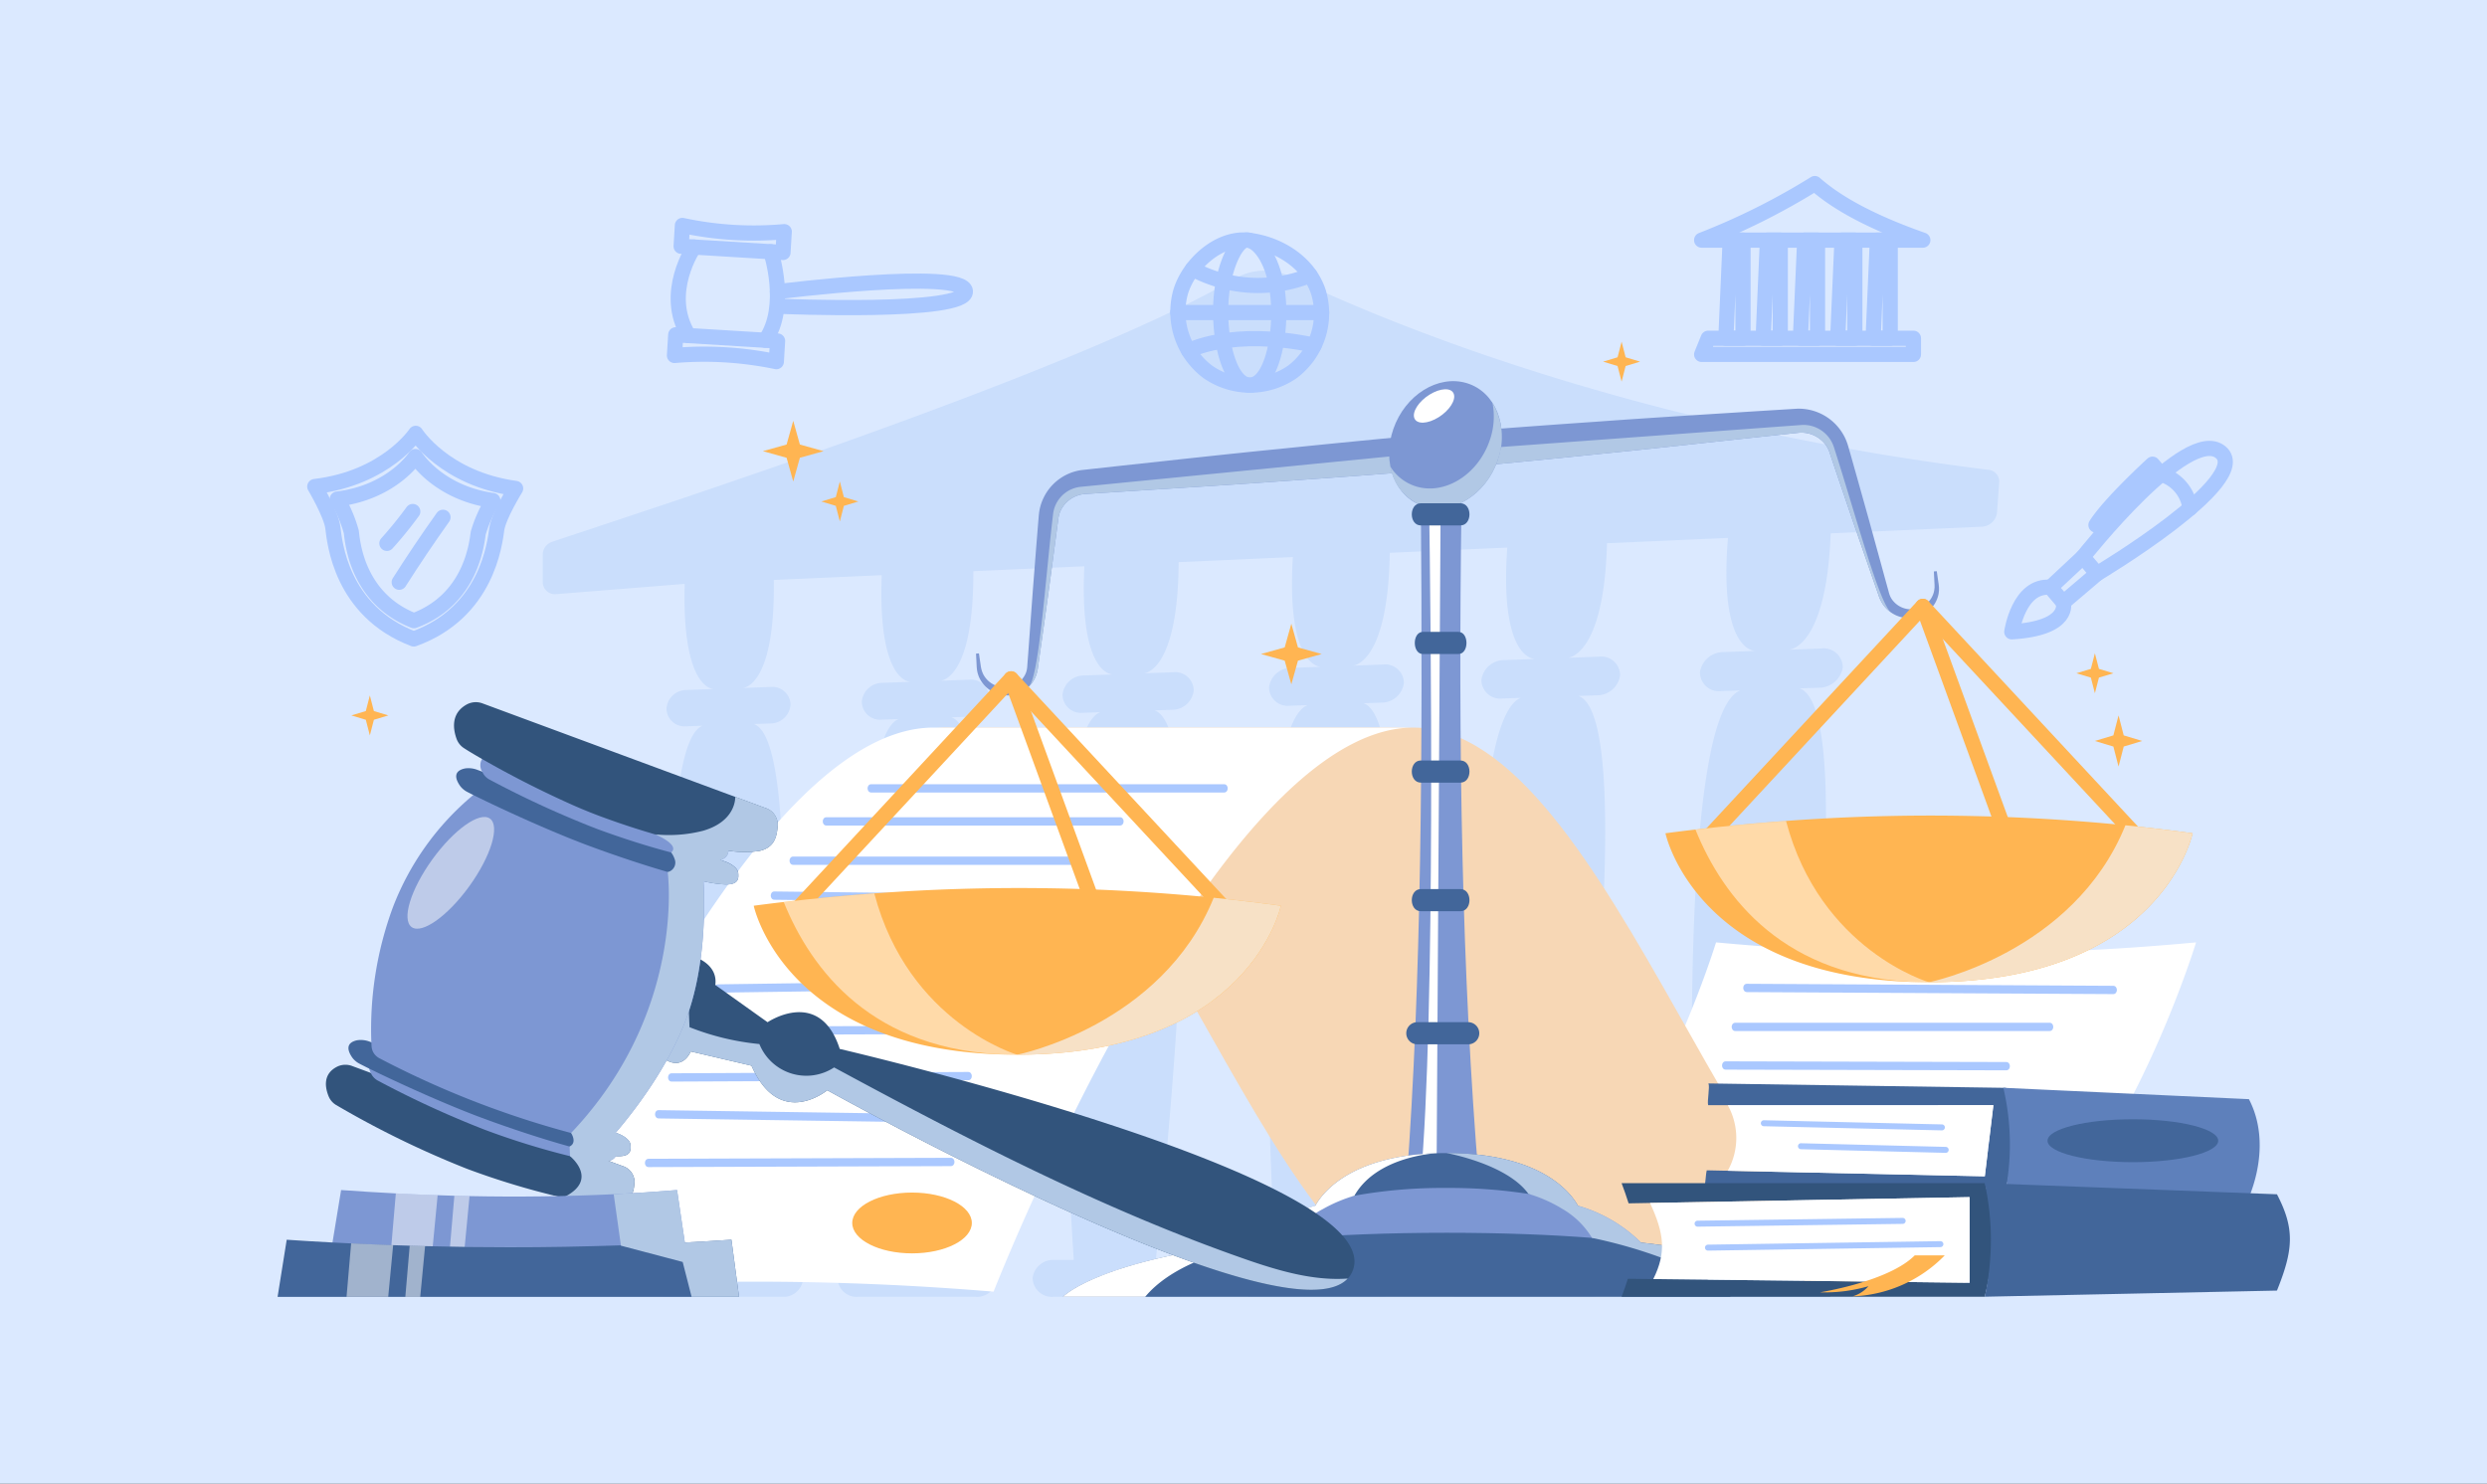 <svg id="Grupo_1099783" data-name="Grupo 1099783" xmlns="http://www.w3.org/2000/svg" xmlns:xlink="http://www.w3.org/1999/xlink" width="295" height="176.021" viewBox="0 0 295 176.021">
  <rect x="0" y="0" width="295" height="176.021" fill="#333333" stroke="none"/>
  <defs>
    <clipPath id="clip-path">
      <rect id="Rectángulo_401792" data-name="Rectángulo 401792" width="295" height="176.021" fill="none"/>
    </clipPath>
    <clipPath id="clip-path-3">
      <rect id="Rectángulo_401770" data-name="Rectángulo 401770" width="49.976" height="28.036" fill="none"/>
    </clipPath>
    <clipPath id="clip-path-4">
      <rect id="Rectángulo_401771" data-name="Rectángulo 401771" width="54.6" height="22.294" fill="none"/>
    </clipPath>
    <clipPath id="clip-path-5">
      <rect id="Rectángulo_401772" data-name="Rectángulo 401772" width="13.207" height="12.514" fill="none"/>
    </clipPath>
    <clipPath id="clip-path-6">
      <rect id="Rectángulo_401773" data-name="Rectángulo 401773" width="4.783" height="3.963" fill="none"/>
    </clipPath>
    <clipPath id="clip-path-7">
      <rect id="Rectángulo_401774" data-name="Rectángulo 401774" width="2.379" height="80.411" fill="none"/>
    </clipPath>
    <clipPath id="clip-path-8">
      <rect id="Rectángulo_401775" data-name="Rectángulo 401775" width="45.509" height="17.057" fill="none"/>
    </clipPath>
    <clipPath id="clip-path-9">
      <rect id="Rectángulo_401776" data-name="Rectángulo 401776" width="44.316" height="17.037" fill="none"/>
    </clipPath>
    <clipPath id="clip-path-10">
      <rect id="Rectángulo_401777" data-name="Rectángulo 401777" width="31.266" height="18.617" fill="none"/>
    </clipPath>
    <clipPath id="clip-path-11">
      <rect id="Rectángulo_401778" data-name="Rectángulo 401778" width="27.7" height="19.135" fill="none"/>
    </clipPath>
    <clipPath id="clip-path-14">
      <rect id="Rectángulo_401781" data-name="Rectángulo 401781" width="81.609" height="36.06" fill="none"/>
    </clipPath>
    <clipPath id="clip-path-15">
      <rect id="Rectángulo_401782" data-name="Rectángulo 401782" width="25.485" height="48.341" fill="none"/>
    </clipPath>
    <clipPath id="clip-path-16">
      <rect id="Rectángulo_401783" data-name="Rectángulo 401783" width="10.278" height="13.257" fill="none"/>
    </clipPath>
    <clipPath id="clip-path-17">
      <rect id="Rectángulo_401786" data-name="Rectángulo 401786" width="9.292" height="6.383" fill="none"/>
    </clipPath>
    <clipPath id="clip-path-18">
      <rect id="Rectángulo_401784" data-name="Rectángulo 401784" width="5.508" height="6.383" fill="none"/>
    </clipPath>
    <clipPath id="clip-path-19">
      <rect id="Rectángulo_401785" data-name="Rectángulo 401785" width="2.325" height="6.105" fill="none"/>
    </clipPath>
    <clipPath id="clip-path-20">
      <rect id="Rectángulo_401789" data-name="Rectángulo 401789" width="9.316" height="6.342" fill="none"/>
    </clipPath>
    <clipPath id="clip-path-21">
      <rect id="Rectángulo_401787" data-name="Rectángulo 401787" width="5.529" height="6.342" fill="none"/>
    </clipPath>
    <clipPath id="clip-path-22">
      <rect id="Rectángulo_401788" data-name="Rectángulo 401788" width="2.345" height="6.072" fill="none"/>
    </clipPath>
    <clipPath id="clip-path-23">
      <rect id="Rectángulo_401790" data-name="Rectángulo 401790" width="14.874" height="12.671" fill="none"/>
    </clipPath>
  </defs>
  <g id="Grupo_1099782" data-name="Grupo 1099782" clip-path="url(#clip-path)">
    <rect id="Rectángulo_401769" data-name="Rectángulo 401769" width="295" height="176.021" transform="translate(0 0)" fill="#dbe9ff"/>
    <g id="Grupo_1099781" data-name="Grupo 1099781">
      <g id="Grupo_1099780" data-name="Grupo 1099780" clip-path="url(#clip-path)">
        <path id="Trazado_875434" data-name="Trazado 875434" d="M335.135,105.265c-43.487-5.39-73.414-18.405-82.936-23a7.072,7.072,0,0,0-6.591.411c-19.567,11.42-73.214,28.528-80.838,31.136a1.61,1.61,0,0,0-1.093,1.506v3.258a1.441,1.441,0,0,0,1.527,1.443l15.311-1.223c-.341,12.432,3.3,12.48,3.477,12.475l-3.3.12a2.357,2.357,0,0,0-2.336,2.236,2.141,2.141,0,0,0,2.317,2.067l1.948-.066c-6.966,2.917-1.91,63.486-1.91,63.486l-2.217.006a2.268,2.268,0,0,0-2.367,2.134,2.241,2.241,0,0,0,2.351,2.124h13.654a2.316,2.316,0,0,0,2.425-2.147,2.254,2.254,0,0,0-2.383-2.145l-2.247.006s5.832-61.2-1.206-63.67l1.966-.067a2.393,2.393,0,0,0,2.38-2.246,2.151,2.151,0,0,0-2.342-2.083l-3.322.122c.178-.008,3.853-.325,3.676-12.816l12.808-.565c-.477,12.609,3.262,12.656,3.444,12.651l-3.387.124a2.439,2.439,0,0,0-2.423,2.268,2.162,2.162,0,0,0,2.359,2.095l2-.068c-7.187,2.961-2.508,64.221-2.508,64.221l-2.277.006a2.346,2.346,0,0,0-2.452,2.163,2.263,2.263,0,0,0,2.393,2.152h14.023a2.4,2.4,0,0,0,2.513-2.176,2.275,2.275,0,0,0-2.426-2.174l-2.308.006s6.518-61.908-.688-64.411l2.021-.069a2.476,2.476,0,0,0,2.469-2.279,2.171,2.171,0,0,0-2.385-2.111l-3.414.125c.183-.008,3.962-.332,3.91-13l13.169-.581c-.621,12.791,3.222,12.837,3.409,12.832l-3.483.127a2.525,2.525,0,0,0-2.514,2.3,2.183,2.183,0,0,0,2.4,2.124l2.058-.07C222.388,137.03,226.665,199,226.665,199l-2.339.006a2.428,2.428,0,0,0-2.542,2.192h0a2.284,2.284,0,0,0,2.436,2.181h14.408a2.482,2.482,0,0,0,2.605-2.206,2.3,2.3,0,0,0-2.47-2.2l-2.372.006s7.241-62.637-.141-65.173l2.078-.071a2.566,2.566,0,0,0,2.562-2.313,2.193,2.193,0,0,0-2.429-2.141l-3.511.128c.188-.008,4.077-.339,4.155-13.192l13.546-.6c-.774,12.979,3.177,13.023,3.369,13.018l-3.582.131a2.617,2.617,0,0,0-2.609,2.337,2.206,2.206,0,0,0,2.448,2.153l2.117-.072c-7.656,3.053-3.8,65.755-3.8,65.755l-2.4.006a2.514,2.514,0,0,0-2.635,2.222,2.306,2.306,0,0,0,2.48,2.212H262.84a2.573,2.573,0,0,0,2.7-2.237,2.32,2.32,0,0,0-2.516-2.235l-2.438.006s8-63.386.438-65.955l2.138-.073a2.661,2.661,0,0,0,2.659-2.348,2.216,2.216,0,0,0-2.475-2.171l-3.612.133c.194-.009,4.2-.346,4.412-13.389l13.939-.615c-.935,13.172,3.128,13.215,3.326,13.209l-3.686.135a2.715,2.715,0,0,0-2.708,2.373,2.229,2.229,0,0,0,2.495,2.184l2.178-.074c-7.907,3.1-4.507,66.555-4.507,66.555l-2.471.006a2.607,2.607,0,0,0-2.733,2.254,2.329,2.329,0,0,0,2.526,2.242h15.226a2.669,2.669,0,0,0,2.8-2.268,2.344,2.344,0,0,0-2.563-2.266l-2.507.007s8.8-64.158,1.05-66.761l2.2-.075a2.762,2.762,0,0,0,2.761-2.384,2.239,2.239,0,0,0-2.523-2.2l-3.717.136c.2-.009,4.319-.353,4.683-13.591l14.348-.633c-1.1,13.371,3.076,13.412,3.28,13.406l-3.794.139a2.819,2.819,0,0,0-2.813,2.409,2.252,2.252,0,0,0,2.543,2.215l2.242-.076c-8.169,3.151-5.248,67.378-5.248,67.378l-2.542.006a2.706,2.706,0,0,0-2.835,2.286,2.352,2.352,0,0,0,2.574,2.274h15.662a2.771,2.771,0,0,0,2.908-2.3,2.367,2.367,0,0,0-2.612-2.3l-2.579.006s9.648-64.952,1.7-67.59l2.264-.078a2.869,2.869,0,0,0,2.867-2.421,2.263,2.263,0,0,0-2.573-2.234l-3.826.14c.205-.009,4.449-.361,4.969-13.8l17.89-.789a1.9,1.9,0,0,0,1.833-1.633l.262-3.651a1.393,1.393,0,0,0-1.3-1.469" transform="translate(-99.297 -49.528)" fill="#cadefc"/>
        <path id="Trazado_875435" data-name="Trazado 875435" d="M466.613,284.243s-12.672,41.436-33,41.436h56.94c20.324,0,33-41.436,33-41.436a307.922,307.922,0,0,1-56.94,0" transform="translate(-263.061 -172.441)" fill="#fff"/>
        <path id="Trazado_875436" data-name="Trazado 875436" d="M569.589,296.966l-33.879-.186-9.567-.053c-.583,0-.583.981,0,.985l33.879.186,9.567.053c.583,0,.583-.982,0-.985" transform="translate(-318.928 -180.014)" fill="#aac8ff"/>
        <path id="Trazado_875437" data-name="Trazado 875437" d="M559.927,308.475H522.656c-.583,0-.584.984,0,.984h37.271c.583,0,.583-.984,0-.984" transform="translate(-316.812 -187.141)" fill="#aac8ff"/>
        <path id="Trazado_875438" data-name="Trazado 875438" d="M553.02,320.2l-25.852-.062-7.418-.018c-.583,0-.583.983,0,.984l25.852.062,7.418.018c.583,0,.583-.983,0-.985" transform="translate(-315.049 -194.206)" fill="#aac8ff"/>
        <path id="Trazado_875439" data-name="Trazado 875439" d="M541.737,332.77,515.1,332.7c-.583,0-.584.983,0,.985l26.639.067c.583,0,.583-.983,0-.985" transform="translate(-312.228 -201.84)" fill="#aac8ff"/>
        <path id="Trazado_875440" data-name="Trazado 875440" d="M549.6,344.015l-30.766-.219-8.678-.062c-.583,0-.583.981,0,.985l30.766.219L549.6,345c.583,0,.583-.98,0-.984" transform="translate(-309.231 -208.533)" fill="#aac8ff"/>
        <path id="Trazado_875441" data-name="Trazado 875441" d="M533.893,354.715l-23.171-.282-6.669-.081c-.583-.007-.583.977,0,.985l23.171.282,6.669.081c.582.007.583-.977,0-.984" transform="translate(-305.527 -214.973)" fill="#aac8ff"/>
        <path id="Trazado_875442" data-name="Trazado 875442" d="M534.763,364.833l-28.683-.285-8.131-.081c-.582-.006-.583.979,0,.985l28.683.285,8.131.081c.583.006.583-.979,0-.985" transform="translate(-301.824 -221.11)" fill="#aac8ff"/>
        <path id="Trazado_875443" data-name="Trazado 875443" d="M338.424,219.454h-56.94c23.612,0,39.516,66.92,59.839,66.92h56.94c-20.323,0-36.227-66.92-59.839-66.92" transform="translate(-170.767 -133.135)" fill="#f7d7b5"/>
        <path id="Trazado_875444" data-name="Trazado 875444" d="M211.808,286.374s26.191-66.919,49.8-66.919H204.67c-23.611,0-49.8,66.919-49.8,66.919a342.11,342.11,0,0,1,56.94,0" transform="translate(-93.953 -133.136)" fill="#fff"/>
        <path id="Trazado_875445" data-name="Trazado 875445" d="M303.914,236.532H262.07c-.583,0-.583.985,0,.985h41.845c.583,0,.583-.985,0-.985" transform="translate(-158.724 -143.496)" fill="#aac8ff"/>
        <path id="Trazado_875446" data-name="Trazado 875446" d="M283.367,246.493H248.554c-.583,0-.583.985,0,.985h34.814c.582,0,.583-.985,0-.985" transform="translate(-150.524 -149.539)" fill="#aac8ff"/>
        <path id="Trazado_875447" data-name="Trazado 875447" d="M271.8,258.352h-33.27c-.583,0-.583.985,0,.985H271.8c.583,0,.583-.985,0-.985" transform="translate(-144.44 -156.734)" fill="#aac8ff"/>
        <path id="Trazado_875448" data-name="Trazado 875448" d="M257.871,295.395l-32.754.461-9.261.13c-.582.008-.584.993,0,.985l32.754-.461,9.262-.13c.582-.008.584-.993,0-.985" transform="translate(-130.687 -179.206)" fill="#aac8ff"/>
        <path id="Trazado_875449" data-name="Trazado 875449" d="M241.1,309.387l-25.781.082-7.318.023c-.582,0-.583.986,0,.984l25.781-.082,7.318-.024c.582,0,.583-.987,0-.985" transform="translate(-125.925 -187.695)" fill="#aac8ff"/>
        <path id="Trazado_875450" data-name="Trazado 875450" d="M237.059,323.325l-27.382.122-7.775.035c-.583,0-.584.987,0,.984l27.382-.122,7.775-.035c.582,0,.583-.987,0-.984" transform="translate(-122.222 -196.151)" fill="#aac8ff"/>
        <path id="Trazado_875451" data-name="Trazado 875451" d="M224.729,335.228l-26.753-.389c-.583-.008-.583.976,0,.985l26.753.389c.583.008.583-.977,0-.985" transform="translate(-119.84 -203.136)" fill="#aac8ff"/>
        <path id="Trazado_875452" data-name="Trazado 875452" d="M230.768,349.216l-27.953.09-7.89.026c-.582,0-.583.987,0,.985l27.953-.09,7.89-.025c.582,0,.583-.987,0-.985" transform="translate(-117.989 -211.858)" fill="#aac8ff"/>
        <path id="Trazado_875453" data-name="Trazado 875453" d="M265.1,269.255l-25.139-.291-7.1-.082c-.583-.007-.583.978,0,.985l25.139.291,7.1.082c.583.007.583-.978,0-.985" transform="translate(-141.001 -163.122)" fill="#aac8ff"/>
        <path id="Trazado_875454" data-name="Trazado 875454" d="M271.194,363.3c0,1.992-3.175,3.607-7.092,3.607s-7.092-1.615-7.092-3.607,3.175-3.607,7.092-3.607,7.092,1.615,7.092,3.607" transform="translate(-155.919 -218.213)" fill="#ffb552"/>
        <path id="Trazado_875455" data-name="Trazado 875455" d="M349.389,130.7l.417,4.247c-.942.077-1.885.154-2.827.224q-8.048.645-16.109,1.191c-6.312.459-12.632.832-18.953,1.239l-4.691.3a3.491,3.491,0,0,0-2.825,1.911,2.937,2.937,0,0,0-.274.848c-.006.039-.014.065-.023.115l-.019.16-.041.32-.084.632-.336,2.545-.683,5.08-.708,5.078-.358,2.536-.18,1.27a4.6,4.6,0,0,1-.137.724,3.686,3.686,0,0,1-.28.717,3.611,3.611,0,0,1-.7.938,3.574,3.574,0,0,1-1.425.849,3.706,3.706,0,0,1-2.633-.166,3.626,3.626,0,0,1-1.882-1.975l-.109-.337c-.026-.118-.051-.233-.073-.352l-.038-.351-.015-.323-.067-1.286.344-.03.188,1.276.045.32.06.289.086.279.109.262a2.833,2.833,0,0,0,1.613,1.425,2.864,2.864,0,0,0,2.035-.069,2.678,2.678,0,0,0,1.4-1.375,2.259,2.259,0,0,0,.148-.472,3.949,3.949,0,0,0,.058-.54l.1-1.282.185-2.566.377-5.129.4-5.124.206-2.56.055-.642.024-.318.015-.163.022-.2a5.748,5.748,0,0,1,.417-1.584,5.908,5.908,0,0,1,4.63-3.573l4.763-.525c6.294-.676,12.582-1.385,18.878-2q9.445-.975,18.894-1.837" transform="translate(-178.564 -79.29)" fill="#7d97d3"/>
        <g id="Grupo_1099719" data-name="Grupo 1099719" transform="translate(122.014 53.451)" style="mix-blend-mode: multiply;isolation: isolate">
          <g id="Grupo_1099718" data-name="Grupo 1099718">
            <g id="Grupo_1099717" data-name="Grupo 1099717" clip-path="url(#clip-path-3)">
              <path id="Trazado_875456" data-name="Trazado 875456" d="M360.18,135.893l-.9.612-2.671,1.815q-8.048.645-16.109,1.191c-6.312.459-12.632.832-18.953,1.239l-4.691.3a3.491,3.491,0,0,0-2.825,1.911,2.933,2.933,0,0,0-.274.848c-.006.039-.014.065-.023.115l-.019.16-.041.32-.084.632-.336,2.545-.683,5.08-.708,5.078-.358,2.536-.18,1.27a4.6,4.6,0,0,1-.137.724,3.707,3.707,0,0,1-.28.717,3.621,3.621,0,0,1-.7.938c1.222-1.061,1.934-12.388,2.892-20.461a3.679,3.679,0,0,1,3.2-3.258l42.927-4.224Z" transform="translate(-310.205 -135.893)" fill="#b1c8e5"/>
            </g>
          </g>
        </g>
        <path id="Trazado_875457" data-name="Trazado 875457" d="M433.515,126.213l.417,4.247c.942-.085,1.883-.17,2.824-.262q8.039-.735,16.071-1.572c6.3-.623,12.583-1.333,18.877-2.008l4.672-.5a3.591,3.591,0,0,1,3.149,1.4,3,3,0,0,1,.435.788c.014.036.027.062.045.109l.049.154.1.308.205.608.826,2.445,1.661,4.879,1.685,4.873.845,2.432.425,1.218a4.666,4.666,0,0,0,.275.688,3.792,3.792,0,0,0,.415.657,3.728,3.728,0,0,0,.872.8,3.67,3.67,0,0,0,4.123-.018,3.5,3.5,0,0,0,1.466-2.262l.042-.35c0-.121,0-.238,0-.358l-.031-.351-.048-.32-.184-1.276-.344.029.064,1.287.018.323,0,.294-.031.289-.056.276a2.736,2.736,0,0,1-1.309,1.675,2.854,2.854,0,0,1-2.014.278,2.77,2.77,0,0,1-1.648-1.113,2.312,2.312,0,0,1-.237-.439,4.029,4.029,0,0,1-.162-.521l-.344-1.244-.682-2.492-1.369-4.979-1.393-4.969-.7-2.482-.179-.621-.086-.309-.047-.158-.061-.191a5.868,5.868,0,0,0-.718-1.486,6.09,6.09,0,0,0-5.248-2.725l-4.786.294c-6.32.407-12.641.78-18.952,1.243q-9.477.65-18.936,1.411" transform="translate(-262.999 -74.778)" fill="#7d97d3"/>
        <g id="Grupo_1099722" data-name="Grupo 1099722" transform="translate(169.769 50.406)" style="mix-blend-mode: multiply;isolation: isolate">
          <g id="Grupo_1099721" data-name="Grupo 1099721">
            <g id="Grupo_1099720" data-name="Grupo 1099720" clip-path="url(#clip-path-4)">
              <path id="Trazado_875458" data-name="Trazado 875458" d="M431.616,131.387l1.008.448,2.98,1.33q8.039-.735,16.071-1.572c6.3-.623,12.583-1.333,18.878-2.008l4.672-.5a3.591,3.591,0,0,1,3.149,1.4,2.991,2.991,0,0,1,.434.788c.014.036.027.062.046.109l.05.154.1.308.205.608.826,2.445,1.661,4.879,1.685,4.873.845,2.432.424,1.218a4.722,4.722,0,0,0,.276.688,3.783,3.783,0,0,0,.415.657,3.737,3.737,0,0,0,.873.8c-1.408-.835-4.315-11.852-6.828-19.627a3.8,3.8,0,0,0-3.783-2.659l-43.032,3.156Z" transform="translate(-431.616 -128.152)" fill="#b1c8e5"/>
            </g>
          </g>
        </g>
        <path id="Trazado_875459" data-name="Trazado 875459" d="M431.782,124.376c-1.4,4.037-5.3,6.473-8.71,5.441s-5.048-5.142-3.652-9.18,5.3-6.473,8.71-5.441,5.049,5.142,3.652,9.18" transform="translate(-254.146 -69.742)" fill="#7d97d3"/>
        <g id="Grupo_1099725" data-name="Grupo 1099725" transform="translate(164.93 47.797)" style="mix-blend-mode: multiply;isolation: isolate">
          <g id="Grupo_1099724" data-name="Grupo 1099724">
            <g id="Grupo_1099723" data-name="Grupo 1099723" clip-path="url(#clip-path-5)">
              <path id="Trazado_875460" data-name="Trazado 875460" d="M432.021,128.356c-1.4,4.034-5.3,6.471-8.711,5.439a5.934,5.934,0,0,1-4-4.707,5.518,5.518,0,0,0,3.057,2.345c3.415,1.033,7.314-1.4,8.711-5.438a8.5,8.5,0,0,0,.34-4.477,7.9,7.9,0,0,1,.6,6.839" transform="translate(-419.313 -121.517)" fill="#b1c8e5"/>
            </g>
          </g>
        </g>
        <g id="Grupo_1099728" data-name="Grupo 1099728" transform="translate(167.706 46.18)" style="mix-blend-mode: soft-light;isolation: isolate">
          <g id="Grupo_1099727" data-name="Grupo 1099727">
            <g id="Grupo_1099726" data-name="Grupo 1099726" clip-path="url(#clip-path-6)">
              <path id="Trazado_875461" data-name="Trazado 875461" d="M429.3,120.732c-1.287.8-2.57.854-2.865.112s.509-2,1.8-2.8,2.57-.854,2.865-.112-.509,2-1.8,2.8" transform="translate(-426.372 -117.406)" fill="#fff"/>
            </g>
          </g>
        </g>
        <path id="Trazado_875462" data-name="Trazado 875462" d="M432.772,232.21H424.2c1.749-23.541,1.922-50.778,1.685-80.411h4.827c-.426,28.98.04,56.216,2.062,80.411" transform="translate(-257.347 -92.091)" fill="#7d97d3"/>
        <g id="Grupo_1099731" data-name="Grupo 1099731" transform="translate(168.504 59.708)" style="mix-blend-mode: soft-light;isolation: isolate">
          <g id="Grupo_1099730" data-name="Grupo 1099730">
            <g id="Grupo_1099729" data-name="Grupo 1099729" clip-path="url(#clip-path-7)">
              <path id="Trazado_875463" data-name="Trazado 875463" d="M430.78,151.8l-.487,80.411H428.4c1.8-19.625,1.2-67.77,1.011-80.411Z" transform="translate(-428.401 -151.799)" fill="#fff"/>
            </g>
          </g>
        </g>
        <path id="Trazado_875464" data-name="Trazado 875464" d="M431.395,308.309h-5.929a1.314,1.314,0,1,0,0,2.626h5.929a1.314,1.314,0,1,0,0-2.626" transform="translate(-257.293 -187.041)" fill="#42669a"/>
        <path id="Trazado_875465" data-name="Trazado 875465" d="M431.522,268.164h-4.694c-1.43,0-1.433,2.626,0,2.626h4.694c1.43,0,1.433-2.626,0-2.626" transform="translate(-258.291 -162.686)" fill="#42669a"/>
        <path id="Trazado_875466" data-name="Trazado 875466" d="M431.522,229.376h-4.694c-1.43,0-1.433,2.626,0,2.626h4.694c1.43,0,1.433-2.626,0-2.626" transform="translate(-258.291 -139.155)" fill="#42669a"/>
        <path id="Trazado_875467" data-name="Trazado 875467" d="M431.825,190.589h-4.207c-1.282,0-1.284,2.626,0,2.626h4.207c1.282,0,1.284-2.626,0-2.626" transform="translate(-258.838 -115.624)" fill="#42669a"/>
        <path id="Trazado_875468" data-name="Trazado 875468" d="M431.522,151.8h-4.694c-1.43,0-1.433,2.626,0,2.626h4.694c1.43,0,1.433-2.626,0-2.626" transform="translate(-258.291 -92.093)" fill="#42669a"/>
        <path id="Trazado_875469" data-name="Trazado 875469" d="M427.7,354.431H396.168a3.984,3.984,0,0,1,.189-.393c.75-1.372,4-5.908,14.382-6.233a.412.412,0,0,1,.047,0c.373-.012.755-.016,1.15-.016,11.328,0,14.8,4.829,15.578,6.253a3.984,3.984,0,0,1,.189.393" transform="translate(-240.342 -210.99)" fill="#42669a"/>
        <path id="Trazado_875470" data-name="Trazado 875470" d="M423.29,365.909H375.5a4.734,4.734,0,0,1,.592-.834c.073-.088.155-.188.249-.289a17.416,17.416,0,0,1,7.476-4.364,36.148,36.148,0,0,1,4.637-1.191,58.817,58.817,0,0,1,10.942-.922,61.126,61.126,0,0,1,9.706.706l.017,0a37.176,37.176,0,0,1,5.855,1.4,17.421,17.421,0,0,1,7.472,4.364,5.463,5.463,0,0,1,.841,1.123" transform="translate(-227.805 -217.374)" fill="#7d97d3"/>
        <path id="Trazado_875471" data-name="Trazado 875471" d="M411.565,379.428H320.543s4.058-4.311,22.459-6.441c1.347-.156,2.767-.3,4.272-.429.094-.008.18-.016.253-.024l.15-.012.142-.012c5.113-.421,11.144-.682,18.238-.682,6.64,0,12.349.229,17.243.606,2.08.16,4.01.345,5.808.553,18.4,2.13,22.459,6.441,22.459,6.441" transform="translate(-194.463 -225.576)" fill="#42669a"/>
        <g id="Grupo_1099734" data-name="Grupo 1099734" transform="translate(171.594 136.796)" style="mix-blend-mode: multiply;isolation: isolate">
          <g id="Grupo_1099733" data-name="Grupo 1099733">
            <g id="Grupo_1099732" data-name="Grupo 1099732" clip-path="url(#clip-path-8)">
              <path id="Trazado_875472" data-name="Trazado 875472" d="M481.764,364.842H469.956c-2.419-2.394-6.614-4.159-10.166-5.318a58.384,58.384,0,0,0-6.292-1.676,9.941,9.941,0,0,0-3.474-3.417,16.626,16.626,0,0,0-4.045-1.8.065.065,0,0,0-.017,0c-2.539-3.565-9.707-4.845-9.707-4.845,11.328,0,14.8,4.829,15.579,6.252a17.426,17.426,0,0,1,7.472,4.364c18.4,2.13,22.459,6.441,22.459,6.441" transform="translate(-436.255 -347.785)" fill="#b1c8e5"/>
            </g>
          </g>
        </g>
        <g id="Grupo_1099737" data-name="Grupo 1099737" transform="translate(126.08 136.816)" style="mix-blend-mode: soft-light;isolation: isolate">
          <g id="Grupo_1099736" data-name="Grupo 1099736">
            <g id="Grupo_1099735" data-name="Grupo 1099735" clip-path="url(#clip-path-9)">
              <path id="Trazado_875473" data-name="Trazado 875473" d="M364.859,347.836c-.609.032-7.18.509-9.745,5.041a0,0,0,0,0,0,0,17.684,17.684,0,0,0-3.732,1.58,8.315,8.315,0,0,0-3.56,3.493l-.142.012-.15.012c-.073.008-.158.016-.253.024a44.373,44.373,0,0,0-4.521.718c-4.049.862-9.518,2.627-12.456,6.152h-9.753s4.058-4.311,22.459-6.441a17.414,17.414,0,0,1,7.476-4.363c.75-1.372,4-5.908,14.382-6.233" transform="translate(-320.543 -347.836)" fill="#fff"/>
            </g>
          </g>
        </g>
        <path id="Trazado_875474" data-name="Trazado 875474" d="M238.888,232.735l25.969-27.984,26.021,27.984" transform="translate(-144.925 -124.216)" fill="none" stroke="#ffb552" stroke-linecap="round" stroke-linejoin="round" stroke-width="1.801"/>
        <line id="Línea_592" data-name="Línea 592" x2="10.211" y2="27.984" transform="translate(119.932 80.535)" fill="none" stroke="#ffb552" stroke-linecap="round" stroke-linejoin="round" stroke-width="1.801"/>
        <path id="Trazado_875475" data-name="Trazado 875475" d="M289.824,269.952s-3.695,17.671-31.266,17.671c-.317,0-.63,0-.943-.009-26.709-.4-30.32-17.663-30.32-17.663,1.187-.155,2.375-.307,3.562-.441q5.374-.635,10.743-1.023a232.152,232.152,0,0,1,40.256.518q3.984.4,7.967.946" transform="translate(-137.892 -162.499)" fill="#ffb552"/>
        <g id="Grupo_1099740" data-name="Grupo 1099740" transform="translate(120.665 106.508)" style="mix-blend-mode: multiply;isolation: isolate">
          <g id="Grupo_1099739" data-name="Grupo 1099739">
            <g id="Grupo_1099738" data-name="Grupo 1099738" clip-path="url(#clip-path-10)">
              <path id="Trazado_875476" data-name="Trazado 875476" d="M338.042,271.729S334.348,289.4,306.776,289.4c0,0,17.134-3.407,23.3-18.617q3.984.4,7.967.946" transform="translate(-306.776 -270.783)" fill="#f7e1c6"/>
            </g>
          </g>
        </g>
        <g id="Grupo_1099743" data-name="Grupo 1099743" transform="translate(92.965 105.99)" opacity="0.5" style="mix-blend-mode: soft-light;isolation: isolate">
          <g id="Grupo_1099742" data-name="Grupo 1099742">
            <g id="Grupo_1099741" data-name="Grupo 1099741" clip-path="url(#clip-path-11)">
              <path id="Trazado_875477" data-name="Trazado 875477" d="M264.052,288.6c-.317,0-.63,0-.943-.009-16.227-.363-23.5-10.045-26.757-18.1q5.374-.635,10.743-1.023c4.04,15.365,16.957,19.135,16.957,19.135" transform="translate(-236.352 -269.465)" fill="#fff"/>
            </g>
          </g>
        </g>
        <path id="Trazado_875478" data-name="Trazado 875478" d="M513.838,210.876l25.969-27.984,26.021,27.984" transform="translate(-311.728 -110.955)" fill="none" stroke="#ffb552" stroke-linecap="round" stroke-linejoin="round" stroke-width="1.801"/>
        <line id="Línea_593" data-name="Línea 593" x2="10.211" y2="27.984" transform="translate(228.079 71.938)" fill="none" stroke="#ffb552" stroke-linecap="round" stroke-linejoin="round" stroke-width="1.801"/>
        <path id="Trazado_875479" data-name="Trazado 875479" d="M564.774,248.094s-3.695,17.671-31.266,17.671c-.317,0-.63,0-.943-.009-26.709-.4-30.32-17.663-30.32-17.663,1.188-.155,2.375-.307,3.562-.441q5.374-.635,10.743-1.023a232.154,232.154,0,0,1,40.256.518q3.984.4,7.967.946" transform="translate(-304.695 -149.238)" fill="#ffb552"/>
        <g id="Grupo_1099746" data-name="Grupo 1099746" transform="translate(228.812 97.91)" style="mix-blend-mode: multiply;isolation: isolate">
          <g id="Grupo_1099745" data-name="Grupo 1099745">
            <g id="Grupo_1099744" data-name="Grupo 1099744" clip-path="url(#clip-path-10)">
              <path id="Trazado_875480" data-name="Trazado 875480" d="M612.992,249.871s-3.695,17.671-31.266,17.671c0,0,17.134-3.407,23.3-18.617q3.984.4,7.967.946" transform="translate(-581.726 -248.925)" fill="#f7e1c6"/>
            </g>
          </g>
        </g>
        <g id="Grupo_1099749" data-name="Grupo 1099749" transform="translate(201.112 97.392)" opacity="0.5" style="mix-blend-mode: soft-light;isolation: isolate">
          <g id="Grupo_1099748" data-name="Grupo 1099748">
            <g id="Grupo_1099747" data-name="Grupo 1099747" clip-path="url(#clip-path-11)">
              <path id="Trazado_875481" data-name="Trazado 875481" d="M539,266.742c-.317,0-.63,0-.943-.009-16.227-.363-23.5-10.045-26.757-18.1q5.374-.635,10.743-1.023C526.085,262.972,539,266.742,539,266.742" transform="translate(-511.302 -247.607)" fill="#fff"/>
            </g>
          </g>
        </g>
        <path id="Trazado_875482" data-name="Trazado 875482" d="M549.721,339.182H513.91c.182-.462.178-1.633.316-2.091l32.976.709,1.018-8.441H514.389c-.138-.459.219-2.117.037-2.575l35.3.523c1.156,3.4.978,7.854,0,11.875" transform="translate(-311.772 -198.249)" fill="#42669a"/>
        <path id="Trazado_875483" data-name="Trazado 875483" d="M633.273,341.122l-28.81-1.145a29.4,29.4,0,0,0-.322-11.878l29.132,1.349c1.791,3.433,1.61,7.669,0,11.673" transform="translate(-366.512 -199.047)" fill="#5e80bb"/>
        <path id="Trazado_875484" data-name="Trazado 875484" d="M551.523,341.771l-30.491-.656a7.979,7.979,0,0,0,0-7.785h31.509Z" transform="translate(-316.093 -202.22)" fill="#fff"/>
        <path id="Trazado_875485" data-name="Trazado 875485" d="M637.714,340.138c0,1.4-4.533,2.544-10.124,2.544s-10.124-1.139-10.124-2.544,4.533-2.544,10.124-2.544,10.124,1.139,10.124,2.544" transform="translate(-374.596 -204.807)" fill="#42669a"/>
        <path id="Trazado_875486" data-name="Trazado 875486" d="M552.512,338.381l-21.121-.493a.354.354,0,0,0,0,.708l21.121.493a.354.354,0,0,0,0-.708" transform="translate(-322.17 -204.985)" fill="#aac8ff"/>
        <path id="Trazado_875487" data-name="Trazado 875487" d="M559.724,345.253l-17.185-.434a.355.355,0,0,0,0,.709l17.185.433a.354.354,0,0,0,0-.708" transform="translate(-328.933 -209.19)" fill="#aac8ff"/>
        <path id="Trazado_875488" data-name="Trazado 875488" d="M532.1,370.337H489.026c.219-.555.578-1.58.745-2.131l40.528.469V358.521l-40.442.735c-.167-.551-.612-1.842-.831-2.393H532.1c1.391,4.085,1.176,8.638,0,13.474" transform="translate(-296.676 -216.497)" fill="#32547c"/>
        <path id="Trazado_875489" data-name="Trazado 875489" d="M633.208,369.606l-34.656.728a31.744,31.744,0,0,0,0-13.473l34.656,1.319c2.155,4.129,1.937,6.61,0,11.426" transform="translate(-363.122 -216.496)" fill="#42669a"/>
        <path id="Trazado_875490" data-name="Trazado 875490" d="M535.5,371.233,497.98,370.8c1.568-3.16,1.293-5.406-.387-9.031l37.9-.689Z" transform="translate(-301.873 -219.055)" fill="#fff"/>
        <path id="Trazado_875491" data-name="Trazado 875491" d="M535.706,367.341l-18.963.258-5.38.073a.355.355,0,0,0,0,.709l18.963-.258,5.38-.073a.354.354,0,0,0,0-.708" transform="translate(-310.019 -222.854)" fill="#aac8ff"/>
        <path id="Trazado_875492" data-name="Trazado 875492" d="M542.117,374.352l-21.469.324-6.1.092a.354.354,0,0,0,0,.708l21.469-.324,6.1-.092a.354.354,0,0,0,0-.708" transform="translate(-311.953 -227.107)" fill="#aac8ff"/>
        <path id="Trazado_875493" data-name="Trazado 875493" d="M560.082,378.644h3.566a16.083,16.083,0,0,1-10.94,4.863A3.935,3.935,0,0,0,554.6,382.3a18.362,18.362,0,0,1-5.745.724s8.133-1.267,11.23-4.375" transform="translate(-332.97 -229.711)" fill="#ffb552"/>
        <path id="Trazado_875494" data-name="Trazado 875494" d="M281.178,325.9a2.842,2.842,0,0,1-.6.983c-7.4,7.977-61.743-22.335-61.743-22.335s-5.653,4.7-8.99-2.913l-7.208-1.688s-1.045,2.72-3.667.484l4.3-11.629s2.614.854,2.283,3.259l6.2,4.42s6.182-4.2,8.56,3.168c0,0,64.988,15.122,60.871,26.25" transform="translate(-120.705 -175.208)" fill="#32547c"/>
        <g id="Grupo_1099752" data-name="Grupo 1099752" transform="translate(78.259 116.953)" style="mix-blend-mode: multiply;isolation: isolate">
          <g id="Grupo_1099751" data-name="Grupo 1099751">
            <g id="Grupo_1099750" data-name="Grupo 1099750" clip-path="url(#clip-path-14)">
              <path id="Trazado_875495" data-name="Trazado 875495" d="M280.573,332.063c-7.4,7.977-61.743-22.335-61.743-22.335s-5.653,4.7-8.99-2.912l-7.208-1.688s-1.045,2.72-3.668.484l3.044-8.225c.094-.017.19-.033.286-.046q.1,2.456.2,4.907a30.365,30.365,0,0,0,8.288,2,6,6,0,0,0,8.862,2.776c15.686,8.476,31.959,16.894,48.8,22.757,3.907,1.359,8.074,2.584,12.134,2.286" transform="translate(-198.964 -297.34)" fill="#b1c8e5"/>
            </g>
          </g>
        </g>
        <path id="Trazado_875496" data-name="Trazado 875496" d="M132.868,337.64a20.324,20.324,0,0,1-6.477-.711l0,0a91.48,91.48,0,0,1-11.351-3.417,112.048,112.048,0,0,1-15.56-7.585,2.154,2.154,0,0,1-.848-.955c-.407-.952-.845-2.747,1.085-3.637a2.263,2.263,0,0,1,1.705-.018l25.766,9.534.007,0,6.264,2.318A2,2,0,0,1,134.887,335c-.062,1.178-.258,2.34-2.019,2.639" transform="translate(-59.621 -194.839)" fill="#32547c"/>
        <path id="Trazado_875497" data-name="Trazado 875497" d="M140.523,330.284a1.139,1.139,0,0,1-.866.563,2.906,2.906,0,0,1-.412.053,16.868,16.868,0,0,1-4.154-.612h0A91.2,91.2,0,0,1,125,327.163a116.779,116.779,0,0,1-12.677-5.824,1.92,1.92,0,0,1-.721-.662c-.046-.08-.1-.166-.141-.261a2.286,2.286,0,0,1-.187-.516,1.135,1.135,0,0,1,.865-1.458c.032-.015.061-.022.092-.033a2.154,2.154,0,0,1,1.34.093l25.862,9.569a2.757,2.757,0,0,1,.315.139,1.518,1.518,0,0,1,.922,1.121,1.922,1.922,0,0,1-.149.955" transform="translate(-67.48 -193.126)" fill="#7d97d3"/>
        <path id="Trazado_875498" data-name="Trazado 875498" d="M137.054,327.455c-.083,0-.169,0-.26-.011a31.267,31.267,0,0,1-5.472-1.141l-.007,0c-3.107-.859-6.89-2.095-10.373-3.387-2.888-1.072-6.238-2.521-9.036-3.795-1.748-.8-3.286-1.529-4.358-2.06-.463-.227-.841-.42-1.114-.561a2.54,2.54,0,0,1-.85-.684c-.464-.634-1.048-1.79.544-2.122a2.894,2.894,0,0,1,1.5.181l29.447,10.9c.8.3,1.408.827,1.461,1.286.077.722.032,1.414-1.477,1.4" transform="translate(-63.752 -190.285)" fill="#42669a"/>
        <path id="Trazado_875499" data-name="Trazado 875499" d="M149.38,264.525c-2.183,6.072-6.545,11.564-8.463,13.8-.1.116-.2.225-.282.324a1.634,1.634,0,0,1-.484.38,1.713,1.713,0,0,1-1.15.149q-1.7-.376-3.383-.816a110.294,110.294,0,0,1-22.744-8.874,1.625,1.625,0,0,1-.331-.227,1.679,1.679,0,0,1-.587-1.168c-.009-.149-.02-.313-.028-.5a41.826,41.826,0,0,1,2.548-15.989,32.374,32.374,0,0,1,9.543-13.341c.8-.659,1.3-.993,1.3-.993l22.582,8.587,3.33,1.266s.053.5.1,1.371c.159,2.907.248,9.932-1.943,16.026" transform="translate(-67.88 -143.947)" fill="#7d97d3"/>
        <path id="Trazado_875500" data-name="Trazado 875500" d="M169.541,245.5a14.351,14.351,0,0,1-2.637-.383c-1.211-.258-2.664-.639-4.25-1.1-2.864-.832-6.159-1.928-9.224-3.062-4.952-1.832-11.257-4.784-13.831-6.072-.268-.133-.5-.251-.677-.344a2.512,2.512,0,0,1-.85-.684c-.461-.632-1.048-1.79.547-2.12a2.9,2.9,0,0,1,1.5.181l29.443,10.894c.8.3,1.412.828,1.461,1.286.077.722.035,1.415-1.477,1.4" transform="translate(-83.461 -140.57)" fill="#42669a"/>
        <path id="Trazado_875501" data-name="Trazado 875501" d="M173.274,240.016a2.7,2.7,0,0,1-.424.055,21.49,21.49,0,0,1-5.378-.916h0c-2.694-.7-5.906-1.723-8.861-2.82a116.8,116.8,0,0,1-12.677-5.824,1.887,1.887,0,0,1-.72-.666c-.049-.081-.1-.17-.144-.266a1.417,1.417,0,0,1-.018-1.513,1.526,1.526,0,0,1,.789-.491,2.183,2.183,0,0,1,1.34.093l25.862,9.569c.708.262,1.221.784,1.236,1.263a3.86,3.86,0,0,1-.009.444,1.092,1.092,0,0,1-.993,1.072" transform="translate(-87.866 -138.022)" fill="#7d97d3"/>
        <path id="Trazado_875502" data-name="Trazado 875502" d="M173.088,229.443a12,12,0,0,1-3.622-.039,59.345,59.345,0,0,1-8.691-1.933l-.007,0c-.8-.234-1.619-.483-2.429-.742-1.351-.433-2.7-.9-4-1.38-.973-.36-1.987-.772-3.013-1.215a118.807,118.807,0,0,1-11.077-5.605c-.941-.538-1.683-.985-2.142-1.285a2.194,2.194,0,0,1-.866-1.059c-.4-1.068-.8-3.1,1.272-4.171a2.265,2.265,0,0,1,1.811-.076l33.538,12.409a2.091,2.091,0,0,1,1.454,2.03c-.1,1.344-.35,2.671-2.227,3.069" transform="translate(-83.065 -128.482)" fill="#32547c"/>
        <g id="Grupo_1099755" data-name="Grupo 1099755" transform="translate(66.77 94.531)" style="mix-blend-mode: multiply;isolation: isolate">
          <g id="Grupo_1099754" data-name="Grupo 1099754">
            <g id="Grupo_1099753" data-name="Grupo 1099753" clip-path="url(#clip-path-15)">
              <path id="Trazado_875503" data-name="Trazado 875503" d="M193.007,246.763a12,12,0,0,1-3.622-.039,1.092,1.092,0,0,1-.993,1.072l.688.255c.8.3,1.412.828,1.461,1.286.077.722.035,1.415-1.477,1.4a14.347,14.347,0,0,1-2.637-.383c.159,2.908.248,9.932-1.943,16.027-2.183,6.072-6.545,11.564-8.463,13.8l.282.1c.8.3,1.409.827,1.461,1.286.077.722.032,1.414-1.477,1.4-.083,0-.169,0-.26-.011a1.138,1.138,0,0,1-.866.564l1.658.613a2,2,0,0,1,1.431,1.827c-.062,1.178-.258,2.34-2.019,2.639a20.323,20.323,0,0,1-6.477-.711c4.348-2.057.963-4.827.842-4.928h0l-.044-1.146c.938-.454.173-1.6.173-1.6.242-.257.48-.512.711-.77.222-.242.436-.484.647-.726,12.2-14.057,10.1-29.464,10.1-29.464a1.14,1.14,0,0,0,.823-1.541,2.819,2.819,0,0,0-.409-.782h0c.622-.519-.067-1.136-.784-1.577a9.183,9.183,0,0,0-1.108-.566,16.364,16.364,0,0,0,5.688-.431c3.989-1.168,3.8-4.028,3.8-4.028l3.6,1.332a2.091,2.091,0,0,1,1.454,2.03c-.1,1.344-.35,2.671-2.227,3.069" transform="translate(-169.754 -240.332)" fill="#b1c8e5"/>
            </g>
          </g>
        </g>
        <g id="Grupo_1099758" data-name="Grupo 1099758" transform="translate(48.334 96.923)" opacity="0.5" style="mix-blend-mode: soft-light;isolation: isolate">
          <g id="Grupo_1099757" data-name="Grupo 1099757">
            <g id="Grupo_1099756" data-name="Grupo 1099756" clip-path="url(#clip-path-16)">
              <path id="Trazado_875504" data-name="Trazado 875504" d="M130.23,254.611c-2.562,3.556-5.628,5.736-6.847,4.869s-.13-4.452,2.432-8.007,5.627-5.736,6.847-4.869.13,4.452-2.432,8.008" transform="translate(-122.884 -246.414)" fill="#fff"/>
            </g>
          </g>
        </g>
        <path id="Trazado_875505" data-name="Trazado 875505" d="M142,365.717H100.039l.09-.56,1.022-6.219q3.26.232,6.493.4,2.489.135,4.961.212c.662.025,1.324.045,1.982.066.6.016,1.206.028,1.8.041q8.667.178,17.092-.225,3.788-.178,7.519-.49l.924,6.223Z" transform="translate(-60.69 -217.756)" fill="#7d97d3"/>
        <g id="Grupo_1099767" data-name="Grupo 1099767" transform="translate(46.405 141.578)" opacity="0.5">
          <g id="Grupo_1099766" data-name="Grupo 1099766">
            <g id="Grupo_1099765" data-name="Grupo 1099765" clip-path="url(#clip-path-17)">
              <g id="Grupo_1099761" data-name="Grupo 1099761" style="mix-blend-mode: soft-light;isolation: isolate">
                <g id="Grupo_1099760" data-name="Grupo 1099760">
                  <g id="Grupo_1099759" data-name="Grupo 1099759" clip-path="url(#clip-path-18)">
                    <path id="Trazado_875506" data-name="Trazado 875506" d="M123.488,360.157l-.592,6.17H117.98l.548-6.383q2.489.134,4.961.212" transform="translate(-117.98 -359.945)" fill="#fff"/>
                  </g>
                </g>
              </g>
              <g id="Grupo_1099764" data-name="Grupo 1099764" transform="translate(6.967 0.278)" style="mix-blend-mode: soft-light;isolation: isolate">
                <g id="Grupo_1099763" data-name="Grupo 1099763">
                  <g id="Grupo_1099762" data-name="Grupo 1099762" clip-path="url(#clip-path-19)">
                    <path id="Trazado_875507" data-name="Trazado 875507" d="M138.017,360.692l-.581,6.064h-1.745l.523-6.1c.6.017,1.205.029,1.8.041" transform="translate(-135.692 -360.651)" fill="#fff"/>
                  </g>
                </g>
              </g>
            </g>
          </g>
        </g>
        <path id="Trazado_875508" data-name="Trazado 875508" d="M138.446,380.7H83.708l1.083-6.779q2.716.184,5.431.327c.736.041,1.475.078,2.211.11q2.495.123,4.985.208c.654.024,1.307.049,1.961.061.609.024,1.218.041,1.827.053q5,.129,10.007.127,6.607,0,13.215-.221,3.794-.129,7.588-.335c1.843-.094,3.682-.208,5.525-.331Z" transform="translate(-50.783 -226.843)" fill="#42669a"/>
        <g id="Grupo_1099776" data-name="Grupo 1099776" transform="translate(41.106 147.511)" opacity="0.5">
          <g id="Grupo_1099775" data-name="Grupo 1099775">
            <g id="Grupo_1099774" data-name="Grupo 1099774" clip-path="url(#clip-path-20)">
              <g id="Grupo_1099770" data-name="Grupo 1099770" style="mix-blend-mode: soft-light;isolation: isolate">
                <g id="Grupo_1099769" data-name="Grupo 1099769">
                  <g id="Grupo_1099768" data-name="Grupo 1099768" clip-path="url(#clip-path-21)">
                    <path id="Trazado_875509" data-name="Trazado 875509" d="M110.035,375.237l-.585,6.133h-4.944l.544-6.342q2.495.123,4.985.208" transform="translate(-104.506 -375.029)" fill="#fff"/>
                  </g>
                </g>
              </g>
              <g id="Grupo_1099773" data-name="Grupo 1099773" transform="translate(6.971 0.27)" style="mix-blend-mode: soft-light;isolation: isolate">
                <g id="Grupo_1099772" data-name="Grupo 1099772">
                  <g id="Grupo_1099771" data-name="Grupo 1099771" clip-path="url(#clip-path-22)">
                    <path id="Trazado_875510" data-name="Trazado 875510" d="M124.574,375.768,124,381.787h-1.769l.519-6.072c.609.024,1.218.041,1.827.053" transform="translate(-122.229 -375.715)" fill="#fff"/>
                  </g>
                </g>
              </g>
            </g>
          </g>
        </g>
        <g id="Grupo_1099779" data-name="Grupo 1099779" transform="translate(72.79 141.182)" style="mix-blend-mode: multiply;isolation: isolate">
          <g id="Grupo_1099778" data-name="Grupo 1099778">
            <g id="Grupo_1099777" data-name="Grupo 1099777" clip-path="url(#clip-path-23)">
              <path id="Trazado_875511" data-name="Trazado 875511" d="M199.932,371.608h-5.627l-1.058-4.139-6.648-1.753-.682-.18,0-.041-.854-6.068q3.788-.178,7.519-.49l.923,6.223c1.843-.094,3.682-.208,5.525-.331Z" transform="translate(-185.059 -358.937)" fill="#b1c8e5"/>
            </g>
          </g>
        </g>
        <path id="Trazado_875512" data-name="Trazado 875512" d="M355.5,78.612a8.891,8.891,0,0,0,3.286,9.45,8.793,8.793,0,0,0,9.99-.03,8.7,8.7,0,0,0,3.084-9.486c-1.145-3.487-4.716-5.714-8.262-6.127C360,72,356.436,75.352,355.5,78.612Z" transform="translate(-215.477 -43.913)" fill="none" stroke="#aac8ff" stroke-linecap="round" stroke-linejoin="round" stroke-width="1.801"/>
        <path id="Trazado_875513" data-name="Trazado 875513" d="M368.236,78.612c-.4,3.417.157,7.387,1.328,9.45s2.874,2.057,4.038-.03,1.694-6.107,1.246-9.486c-.463-3.487-1.906-5.714-3.339-6.127C370.057,72,368.615,75.352,368.236,78.612Z" transform="translate(-223.319 -43.913)" fill="none" stroke="#aac8ff" stroke-linecap="round" stroke-linejoin="round" stroke-width="1.801"/>
        <line id="Línea_594" data-name="Línea 594" x2="17.067" transform="translate(139.705 37.081)" fill="none" stroke="#aac8ff" stroke-linecap="round" stroke-linejoin="round" stroke-width="1.801"/>
        <path id="Trazado_875514" data-name="Trazado 875514" d="M359.635,81.134a16.436,16.436,0,0,0,13.942.754" transform="translate(-218.179 -49.221)" fill="none" stroke="#aac8ff" stroke-linecap="round" stroke-linejoin="round" stroke-width="1.801"/>
        <path id="Trazado_875515" data-name="Trazado 875515" d="M358.454,103.571s5.076-2.732,14.9-.658" transform="translate(-217.462 -61.962)" fill="none" stroke="#aac8ff" stroke-linecap="round" stroke-linejoin="round" stroke-width="1.801"/>
        <path id="Trazado_875516" data-name="Trazado 875516" d="M513.166,62.081a81.043,81.043,0,0,0,13.424-6.708c3.044,2.686,7.521,4.845,12.809,6.708Z" transform="translate(-311.321 -33.593)" fill="none" stroke="#aac8ff" stroke-linecap="round" stroke-linejoin="round" stroke-width="1.801"/>
        <path id="Trazado_875517" data-name="Trazado 875517" d="M520.984,72.426l-.507,11.641h2.029V72.426Z" transform="translate(-315.756 -43.938)" fill="none" stroke="#aac8ff" stroke-linecap="round" stroke-linejoin="round" stroke-width="1.801"/>
        <path id="Trazado_875518" data-name="Trazado 875518" d="M532.221,72.426l-.507,11.641h2.028V72.426Z" transform="translate(-322.573 -43.938)" fill="none" stroke="#aac8ff" stroke-linecap="round" stroke-linejoin="round" stroke-width="1.801"/>
        <path id="Trazado_875519" data-name="Trazado 875519" d="M543.457,72.426l-.507,11.641h2.029V72.426Z" transform="translate(-329.39 -43.938)" fill="none" stroke="#aac8ff" stroke-linecap="round" stroke-linejoin="round" stroke-width="1.801"/>
        <path id="Trazado_875520" data-name="Trazado 875520" d="M554.7,72.426l-.507,11.641h2.028V72.426Z" transform="translate(-336.208 -43.938)" fill="none" stroke="#aac8ff" stroke-linecap="round" stroke-linejoin="round" stroke-width="1.801"/>
        <path id="Trazado_875521" data-name="Trazado 875521" d="M565.38,72.426l-.507,11.641H566.9V72.426Z" transform="translate(-342.689 -43.938)" fill="none" stroke="#aac8ff" stroke-linecap="round" stroke-linejoin="round" stroke-width="1.801"/>
        <path id="Trazado_875522" data-name="Trazado 875522" d="M513.943,102.023h24.343v1.916h-25.12Z" transform="translate(-311.321 -61.894)" fill="none" stroke="#aac8ff" stroke-linecap="round" stroke-linejoin="round" stroke-width="1.801"/>
        <path id="Trazado_875523" data-name="Trazado 875523" d="M106.662,155.093c8.735-3.137,9.616-11.4,9.847-13.011s2.239-4.841,2.239-4.841C110.3,136.075,106.9,130.7,106.9,130.7s-3.508,5.309-11.975,6.313c0,0,1.945,3.269,2.145,4.883S97.989,151.788,106.662,155.093Z" transform="translate(-57.586 -79.291)" fill="none" stroke="#aac8ff" stroke-linecap="round" stroke-linejoin="round" stroke-width="1.801"/>
        <path id="Trazado_875524" data-name="Trazado 875524" d="M110.81,157.176c6.763-2.506,7.447-9.1,7.627-10.39a15.771,15.771,0,0,1,1.734-3.866c-6.539-.929-9.174-5.22-9.174-5.22s-2.717,4.24-9.273,5.043a15.778,15.778,0,0,1,1.66,3.9C103.539,147.931,104.1,154.54,110.81,157.176Z" transform="translate(-61.713 -83.538)" fill="none" stroke="#aac8ff" stroke-linecap="round" stroke-linejoin="round" stroke-width="1.801"/>
        <path id="Trazado_875525" data-name="Trazado 875525" d="M116.682,158.06a47.262,47.262,0,0,0,3.066-3.776" transform="translate(-70.787 -93.599)" fill="none" stroke="#aac8ff" stroke-linecap="round" stroke-linejoin="round" stroke-width="1.801"/>
        <path id="Trazado_875526" data-name="Trazado 875526" d="M120.395,163.729q2.492-3.922,5.191-7.708" transform="translate(-73.04 -94.653)" fill="none" stroke="#aac8ff" stroke-linecap="round" stroke-linejoin="round" stroke-width="1.801"/>
        <path id="Trazado_875527" data-name="Trazado 875527" d="M629.834,150.106l-1.68-1.976s12.4-15.725,16.336-12.428S629.834,150.106,629.834,150.106Z" transform="translate(-381.08 -82.05)" fill="none" stroke="#aac8ff" stroke-linecap="round" stroke-linejoin="round" stroke-width="1.801"/>
        <path id="Trazado_875528" data-name="Trazado 875528" d="M623.889,169.976l-4.014,3.412-1.519-1.788,3.854-3.6" transform="translate(-375.136 -101.92)" fill="none" stroke="#aac8ff" stroke-linecap="round" stroke-linejoin="round" stroke-width="1.801"/>
        <path id="Trazado_875529" data-name="Trazado 875529" d="M612.8,178.915s.979,3.057-6.108,3.49c0,0,.822-5.642,4.589-5.278" transform="translate(-368.059 -107.447)" fill="none" stroke="#aac8ff" stroke-linecap="round" stroke-linejoin="round" stroke-width="1.801"/>
        <path id="Trazado_875530" data-name="Trazado 875530" d="M643.232,145.239a4.841,4.841,0,0,0-3.425-4.03l-1.022-1.2s-5.089,4.65-6.708,7.214" transform="translate(-383.46 -84.938)" fill="none" stroke="#aac8ff" stroke-linecap="round" stroke-linejoin="round" stroke-width="1.801"/>
        <path id="Trazado_875531" data-name="Trazado 875531" d="M205.562,68a40.307,40.307,0,0,0,12.079.736l-.15,2.469-12.079-.736Z" transform="translate(-124.617 -41.253)" fill="none" stroke="#aac8ff" stroke-linecap="round" stroke-linejoin="round" stroke-width="1.801"/>
        <path id="Trazado_875532" data-name="Trazado 875532" d="M231.463,75.923s2.155,6.457-.64,10.5" transform="translate(-140.033 -46.06)" fill="none" stroke="#aac8ff" stroke-linecap="round" stroke-linejoin="round" stroke-width="1.801"/>
        <path id="Trazado_875533" data-name="Trazado 875533" d="M203.554,100.98l12.079.736-.149,2.451a41.8,41.8,0,0,0-12.08-.736Z" transform="translate(-123.399 -61.261)" fill="none" stroke="#aac8ff" stroke-linecap="round" stroke-linejoin="round" stroke-width="1.801"/>
        <path id="Trazado_875534" data-name="Trazado 875534" d="M234.438,86.048s22.1-2.784,22.3-.051-22.005,1.783-22.005,1.783" transform="translate(-142.226 -51.443)" fill="none" stroke="#aac8ff" stroke-linecap="round" stroke-linejoin="round" stroke-width="1.801"/>
        <path id="Trazado_875535" data-name="Trazado 875535" d="M206.409,74.513s-3.76,5.482-.64,10.5" transform="translate(-124.082 -45.205)" fill="none" stroke="#aac8ff" stroke-linecap="round" stroke-linejoin="round" stroke-width="1.801"/>
        <path id="Trazado_875536" data-name="Trazado 875536" d="M233.663,126.929l.787,2.812,2.812.787-2.812.787-.787,2.812-.787-2.812-2.812-.787,2.812-.787Z" transform="translate(-139.572 -77.004)" fill="#ffb552"/>
        <path id="Trazado_875537" data-name="Trazado 875537" d="M383.871,188.114l.787,2.812,2.812.787-2.812.787-.787,2.812-.787-2.812-2.812-.787,2.812-.787Z" transform="translate(-230.698 -114.122)" fill="#ffb552"/>
        <path id="Trazado_875538" data-name="Trazado 875538" d="M249.885,145.23l.479,1.852,1.714.518-1.714.518-.479,1.852-.479-1.852-1.714-.518,1.714-.518Z" transform="translate(-150.266 -88.106)" fill="#ffb552"/>
        <path id="Trazado_875539" data-name="Trazado 875539" d="M628.37,197.036l.479,1.852,1.714.518-1.714.518-.479,1.852-.479-1.852-1.714-.518,1.714-.518Z" transform="translate(-379.881 -119.535)" fill="#ffb552"/>
        <path id="Trazado_875540" data-name="Trazado 875540" d="M485.642,103.056l.479,1.852,1.714.518-1.714.518-.479,1.852-.48-1.852-1.714-.518,1.714-.518Z" transform="translate(-293.293 -62.521)" fill="#ffb552"/>
        <path id="Trazado_875541" data-name="Trazado 875541" d="M634.558,215.781l.614,2.369,2.192.663-2.192.663-.614,2.369-.614-2.369-2.192-.663,2.192-.663Z" transform="translate(-383.263 -130.907)" fill="#ffb552"/>
        <path id="Trazado_875542" data-name="Trazado 875542" d="M108.151,209.755l.479,1.852,1.714.518-1.714.518-.479,1.852-.479-1.852-1.714-.518,1.714-.518Z" transform="translate(-64.281 -127.251)" fill="#ffb552"/>
      </g>
    </g>
  </g>
</svg>
